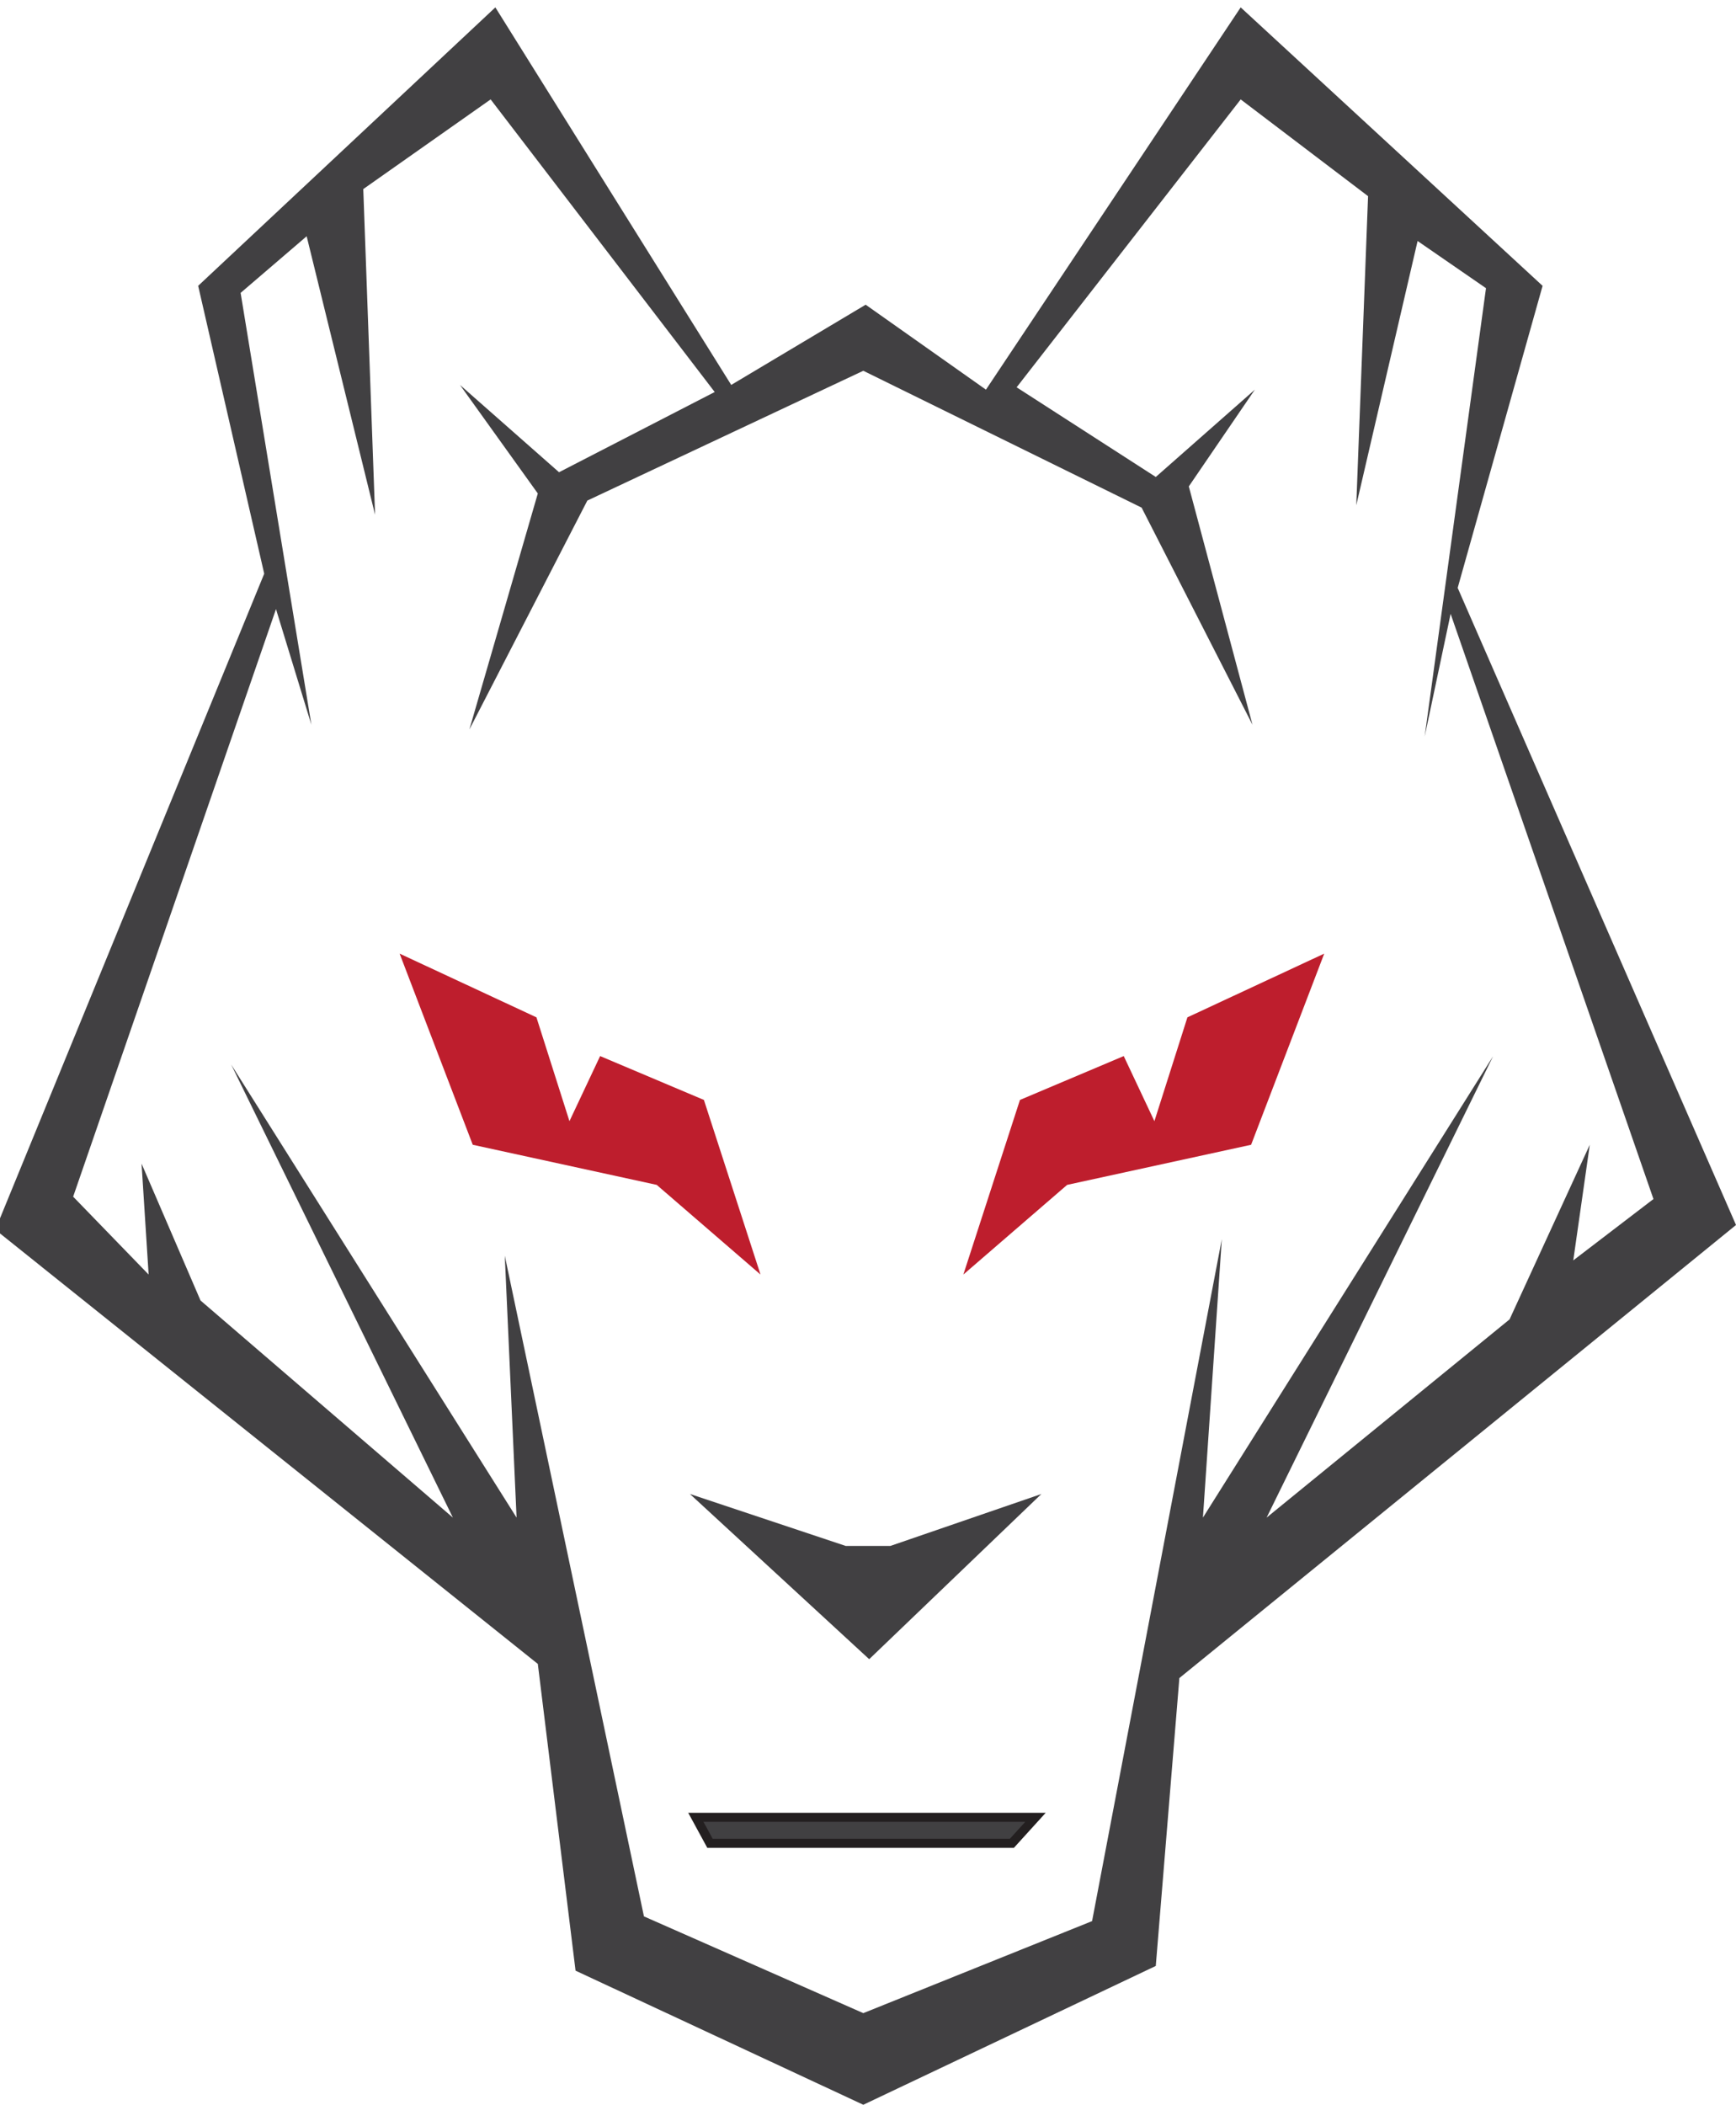 <?xml version="1.0" encoding="utf-8"?>
<!-- Generator: Adobe Illustrator 17.0.0, SVG Export Plug-In . SVG Version: 6.00 Build 0)  -->
<!DOCTYPE svg PUBLIC "-//W3C//DTD SVG 1.1//EN" "http://www.w3.org/Graphics/SVG/1.1/DTD/svg11.dtd">
<svg version="1.1" id="Layer_1" xmlns="http://www.w3.org/2000/svg" xmlns:xlink="http://www.w3.org/1999/xlink" x="0px" y="0px"
	 width="191.561px" height="232.147px" viewBox="0 0 191.561 232.147" enable-background="new 0 0 191.561 232.147"
	 xml:space="preserve">
<path fill="#414042" d="M160.849,64.84l9.37-33.314L136.905,0.814l-28.109,42.163l-13.274-9.37l-14.835,8.849L54.66,0.814
	L21.867,31.525l7.288,31.753l-29.67,72.354l59.861,47.889l4.164,33.835l31.753,14.79l32.273-15.311l2.603-31.753l61.423-49.971
	L160.849,64.84z M166.575,145.522l-26.808,21.862l24.986-50.882l-32.013,50.882l2.082-30.711l-14.315,75.217l-25.246,10.15
	L71.057,211.37l-15.356-72.875l1.301,28.89L25.51,117.414l24.465,49.971L22.127,143.44l-6.507-15.096l0.781,12.233l-8.329-8.589
	l22.383-64.807l3.904,12.753l-7.808-47.629l7.288-6.246l7.548,30.712l-1.301-35.917l14.054-9.89l24.725,32.273l-17.178,8.849
	l-10.931-9.63l8.589,11.972l-7.548,26.027L64.811,55.21l30.451-14.315l30.712,15.096l12.233,23.945l-7.027-26.287l7.288-10.671
	l-10.931,9.63l-15.356-9.89l24.725-31.753l14.054,10.671l-1.301,34.095l6.767-29.15l7.548,5.205l-6.767,49.451l2.863-13.534
	l22.383,64.546l-8.849,6.767l1.822-12.753L166.575,145.522z"/>
<polygon fill="#BE1E2D" points="44.098,105.181 59.194,112.208 62.837,123.66 66.221,116.48 77.673,121.318 83.919,140.577 
	72.467,130.687 52.166,126.263 "/>
<polygon fill="#BE1E2D" points="146.123,105.181 131.027,112.208 127.384,123.66 124,116.48 112.548,121.318 106.302,140.577 
	117.754,130.687 138.055,126.263 "/>
<polygon fill="#414042" points="76.132,164.782 93.31,170.508 98.255,170.508 114.912,164.782 95.913,183.001 "/>
<polygon fill="#414042" stroke="#231F20" stroke-miterlimit="10" points="76.783,200.441 78.343,203.307 111.659,203.307 
	114.262,200.441 "/>
</svg>
